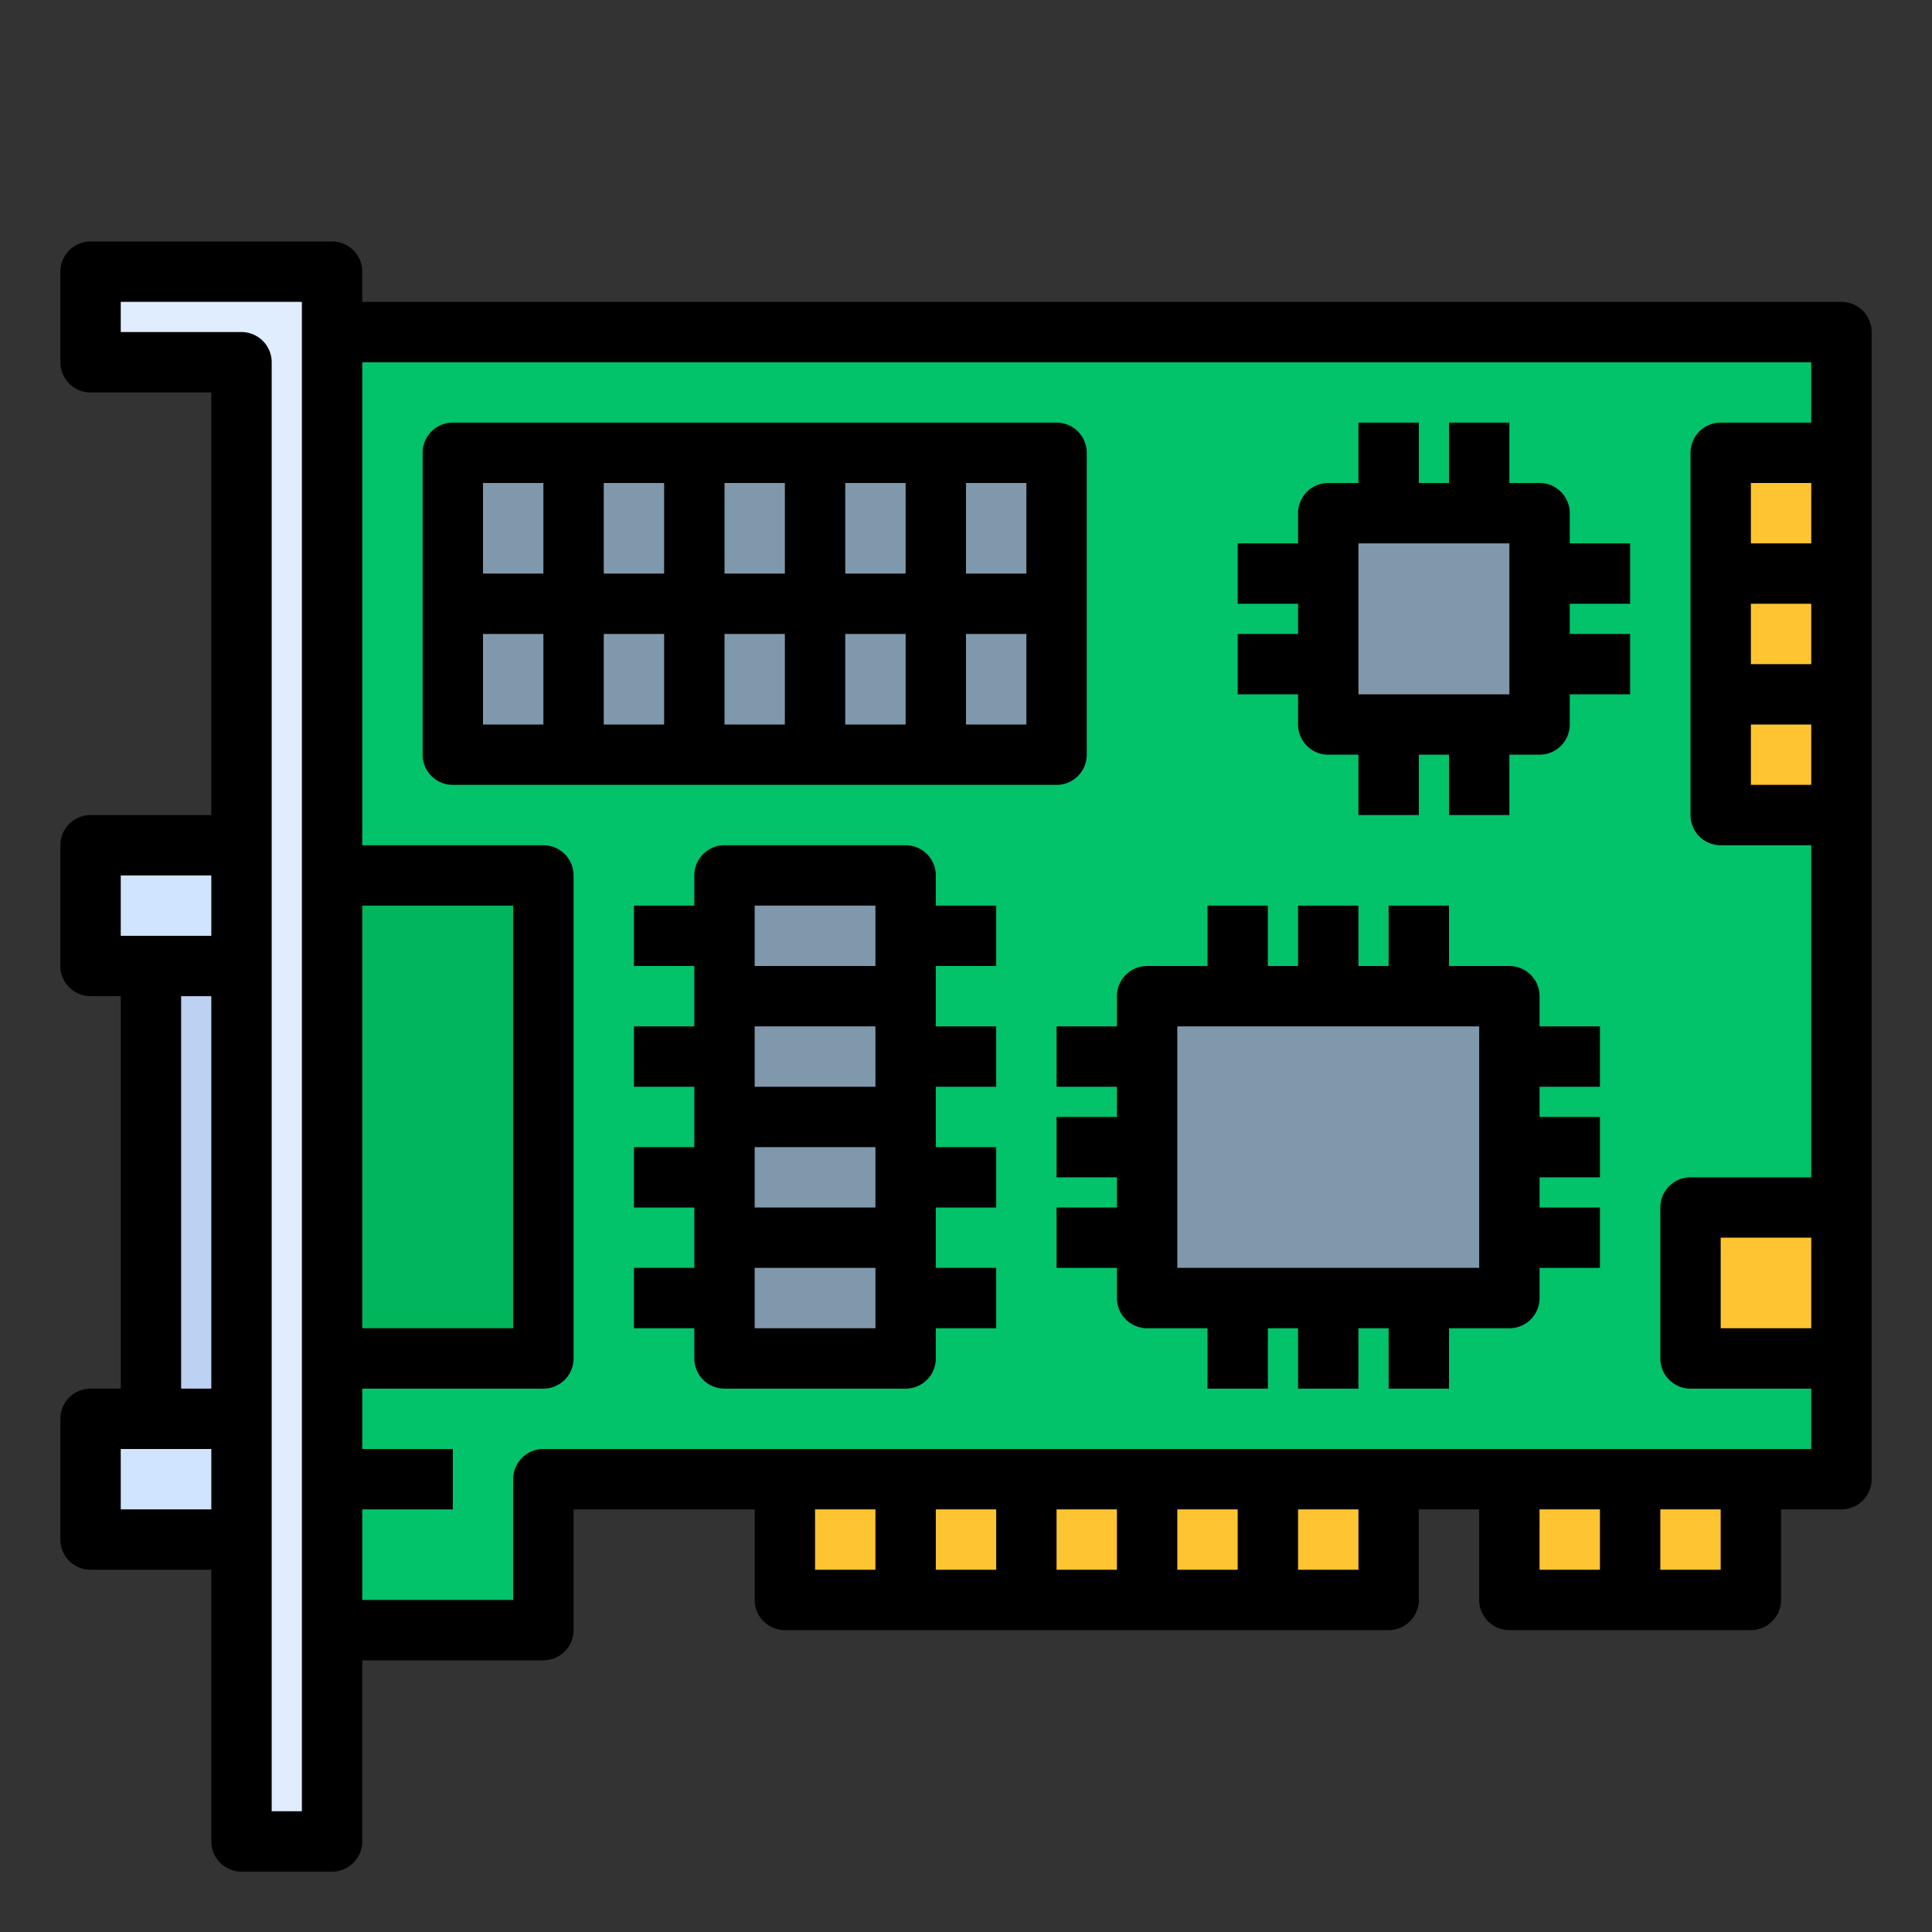 <svg height="512" viewBox="0 0 512 512" width="512" xmlns="http://www.w3.org/2000/svg"><rect x="0" y="0" width="512" height="512" fill="#333333" stroke="none"/><g id="filled_outline" data-name="filled outline"><path d="m88 88h400v304h-344v40h-56z" fill="#02c26a"/><path d="m192 232h48v128h-48z" fill="#8098ab"/><path d="m64 96h-40v-24h64v416h-24z" fill="#e0edff"/><path d="m24 224h40v32h-40z" fill="#d1e4ff"/><path d="m24 376h40v32h-40z" fill="#d1e4ff"/><path d="m40 256h24v120h-24z" fill="#bdd1f2"/><path d="m208 392h160v32h-160z" fill="#ffc431"/><path d="m400 392h64v32h-64z" fill="#ffc431"/><path d="m88 232h56v128h-56z" fill="#00b55b"/><path d="m304 264h96v80h-96z" fill="#8098ab"/><path d="m352 136h56v56h-56z" fill="#8098ab"/><path d="m456 120h32v96h-32z" fill="#ffc431"/><path d="m120 120h160v80h-160z" fill="#8098ab"/><path d="m448 320h40v40h-40z" fill="#ffc431"/><path d="m24 416h32v72a8 8 0 0 0 8 8h24a8 8 0 0 0 8-8v-48h48a8 8 0 0 0 8-8v-32h48v24a8 8 0 0 0 8 8h160a8 8 0 0 0 8-8v-24h16v24a8 8 0 0 0 8 8h64a8 8 0 0 0 8-8v-24h16a8 8 0 0 0 8-8v-304a8 8 0 0 0 -8-8h-392v-8a8 8 0 0 0 -8-8h-64a8 8 0 0 0 -8 8v24a8 8 0 0 0 8 8h32v112h-32a8 8 0 0 0 -8 8v32a8 8 0 0 0 8 8h8v104h-8a8 8 0 0 0 -8 8v32a8 8 0 0 0 8 8zm192-16h16v16h-16zm112 0v16h-16v-16zm-32 16h-16v-16h16zm-32 0h-16v-16h16zm96 0h-16v-16h16zm48-16h16v16h-16zm48 16h-16v-16h16zm24-64h-24v-24h24zm-16-192h16v16h-16zm0-16v-16h16v16zm0 48h16v16h-16zm16-96v16h-24a8 8 0 0 0 -8 8v96a8 8 0 0 0 8 8h24v88h-32a8 8 0 0 0 -8 8v40a8 8 0 0 0 8 8h32v16h-336a8 8 0 0 0 -8 8v32h-40v-24h24v-16h-24v-16h48a8 8 0 0 0 8-8v-128a8 8 0 0 0 -8-8h-48v-128zm-384 144h40v112h-40zm-64-152v-8h48v400h-8v-384a8 8 0 0 0 -8-8zm0 144h24v16h-24zm16 32h8v104h-8zm-16 120h24v16h-24z"/><path d="m248 232a8 8 0 0 0 -8-8h-48a8 8 0 0 0 -8 8v8h-16v16h16v16h-16v16h16v16h-16v16h16v16h-16v16h16v8a8 8 0 0 0 8 8h48a8 8 0 0 0 8-8v-8h16v-16h-16v-16h16v-16h-16v-16h16v-16h-16v-16h16v-16h-16zm-48 8h32v16h-32zm32 48h-32v-16h32zm0 32h-32v-16h32zm0 32h-32v-16h32z"/><path d="m280 272v16h16v8h-16v16h16v8h-16v16h16v8a8 8 0 0 0 8 8h16v16h16v-16h8v16h16v-16h8v16h16v-16h16a8 8 0 0 0 8-8v-8h16v-16h-16v-8h16v-16h-16v-8h16v-16h-16v-8a8 8 0 0 0 -8-8h-16v-16h-16v16h-8v-16h-16v16h-8v-16h-16v16h-16a8 8 0 0 0 -8 8v8zm32 0h80v64h-80z"/><path d="m344 192a8 8 0 0 0 8 8h8v16h16v-16h8v16h16v-16h8a8 8 0 0 0 8-8v-8h16v-16h-16v-8h16v-16h-16v-8a8 8 0 0 0 -8-8h-8v-16h-16v16h-8v-16h-16v16h-8a8 8 0 0 0 -8 8v8h-16v16h16v8h-16v16h16zm16-48h40v40h-40z"/><path d="m120 208h160a8 8 0 0 0 8-8v-80a8 8 0 0 0 -8-8h-160a8 8 0 0 0 -8 8v80a8 8 0 0 0 8 8zm8-40h16v24h-16zm96 0h16v24h-16zm-16 24h-16v-24h16zm16-40v-24h16v24zm-16 0h-16v-24h16zm-32 0h-16v-24h16zm0 16v24h-16v-24zm80 24v-24h16v24zm16-40h-16v-24h16zm-128-24v24h-16v-24z"/></g></svg>